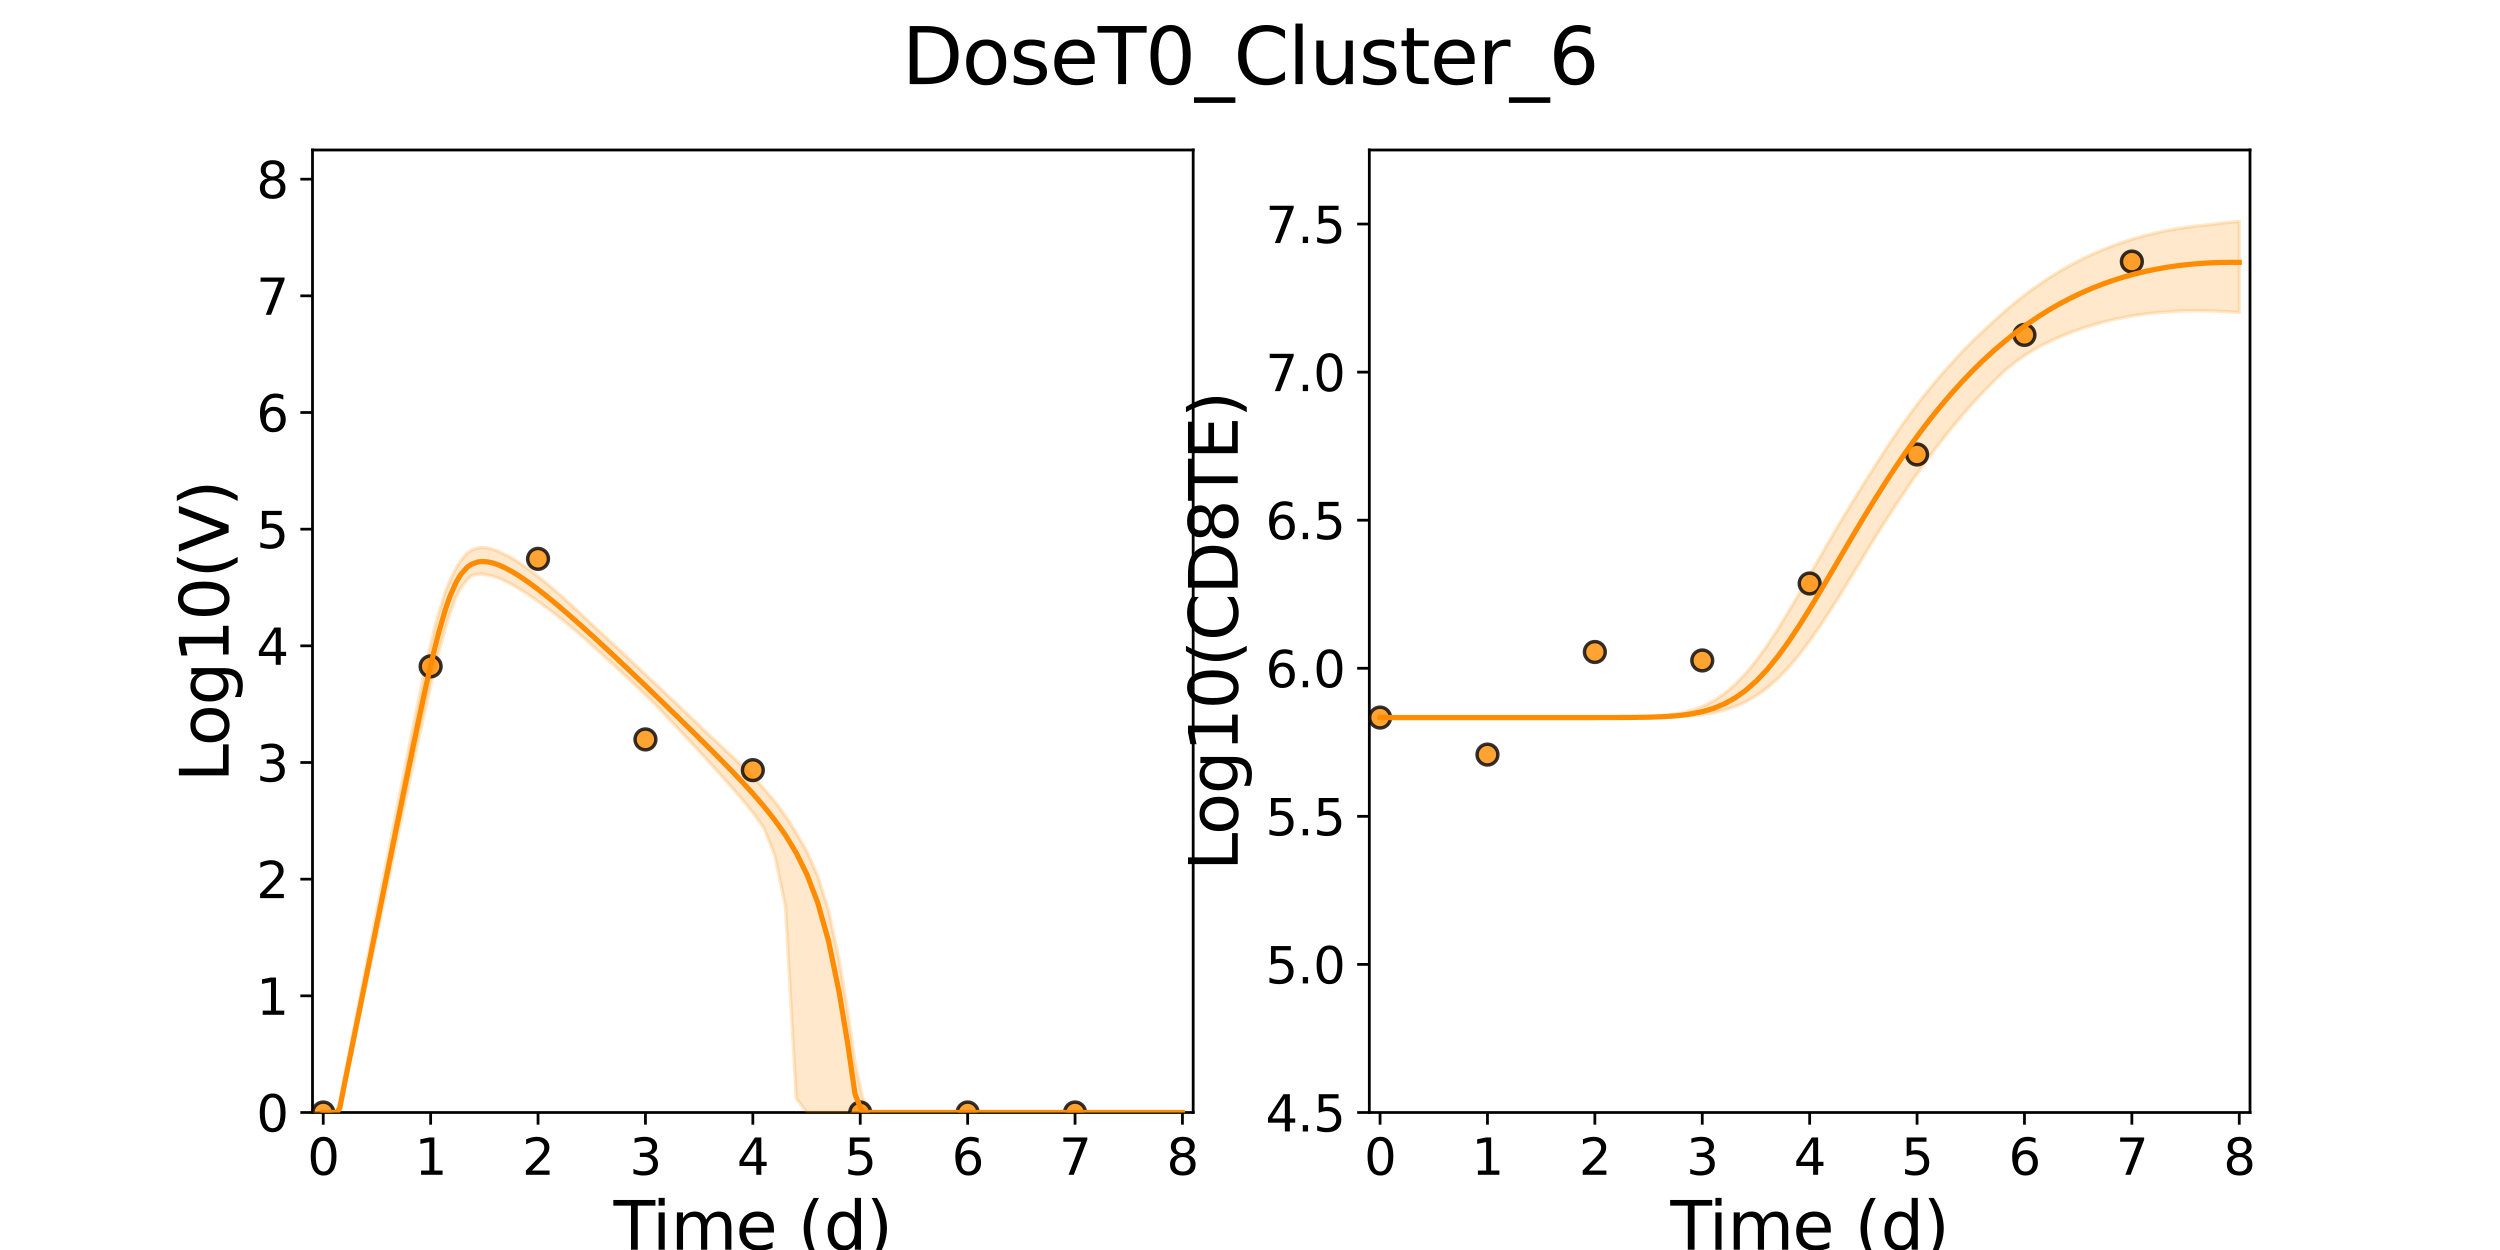 <?xml version="1.0" encoding="utf-8" standalone="no"?>
<!DOCTYPE svg PUBLIC "-//W3C//DTD SVG 1.1//EN"
  "http://www.w3.org/Graphics/SVG/1.1/DTD/svg11.dtd">
<svg xmlns:xlink="http://www.w3.org/1999/xlink" width="720pt" height="360pt" viewBox="0 0 720 360" xmlns="http://www.w3.org/2000/svg" version="1.1">
 <defs>
  <style type="text/css">*{stroke-linejoin: round; stroke-linecap: butt}</style>
 </defs>
 <g id="figure_1">
  <g id="patch_1">
   <path d="M 0 360 
L 720 360 
L 720 0 
L 0 0 
z
" style="fill: #ffffff"/>
  </g>
  <g id="axes_1">
   <g id="patch_2">
    <path d="M 90 320.4 
L 343.636 320.4 
L 343.636 43.2 
L 90 43.2 
z
" style="fill: #ffffff"/>
   </g>
   <g id="matplotlib.axis_1">
    <g id="xtick_1">
     <g id="line2d_1">
      <defs>
       <path id="m43235cb198" d="M 0 0 
L 0 3.5 
" style="stroke: #000000; stroke-width: 0.8"/>
      </defs>
      <g>
       <use xlink:href="#m43235cb198" x="93.093" y="320.4" style="stroke: #000000; stroke-width: 0.8"/>
      </g>
     </g>
     <g id="text_1">
      <!-- 0 -->
      <g transform="translate(88.512 338.342) scale(0.144 -0.144)">
       <defs>
        <path id="DejaVuSans-30" d="M 2034 4250 
Q 1547 4250 1301 3770 
Q 1056 3291 1056 2328 
Q 1056 1369 1301 889 
Q 1547 409 2034 409 
Q 2525 409 2770 889 
Q 3016 1369 3016 2328 
Q 3016 3291 2770 3770 
Q 2525 4250 2034 4250 
z
M 2034 4750 
Q 2819 4750 3233 4129 
Q 3647 3509 3647 2328 
Q 3647 1150 3233 529 
Q 2819 -91 2034 -91 
Q 1250 -91 836 529 
Q 422 1150 422 2328 
Q 422 3509 836 4129 
Q 1250 4750 2034 4750 
z
" transform="scale(0.016)"/>
       </defs>
       <use xlink:href="#DejaVuSans-30"/>
      </g>
     </g>
    </g>
    <g id="xtick_2">
     <g id="line2d_2">
      <g>
       <use xlink:href="#m43235cb198" x="124.024" y="320.4" style="stroke: #000000; stroke-width: 0.8"/>
      </g>
     </g>
     <g id="text_2">
      <!-- 1 -->
      <g transform="translate(119.443 338.342) scale(0.144 -0.144)">
       <defs>
        <path id="DejaVuSans-31" d="M 794 531 
L 1825 531 
L 1825 4091 
L 703 3866 
L 703 4441 
L 1819 4666 
L 2450 4666 
L 2450 531 
L 3481 531 
L 3481 0 
L 794 0 
L 794 531 
z
" transform="scale(0.016)"/>
       </defs>
       <use xlink:href="#DejaVuSans-31"/>
      </g>
     </g>
    </g>
    <g id="xtick_3">
     <g id="line2d_3">
      <g>
       <use xlink:href="#m43235cb198" x="154.956" y="320.4" style="stroke: #000000; stroke-width: 0.8"/>
      </g>
     </g>
     <g id="text_3">
      <!-- 2 -->
      <g transform="translate(150.375 338.342) scale(0.144 -0.144)">
       <defs>
        <path id="DejaVuSans-32" d="M 1228 531 
L 3431 531 
L 3431 0 
L 469 0 
L 469 531 
Q 828 903 1448 1529 
Q 2069 2156 2228 2338 
Q 2531 2678 2651 2914 
Q 2772 3150 2772 3378 
Q 2772 3750 2511 3984 
Q 2250 4219 1831 4219 
Q 1534 4219 1204 4116 
Q 875 4013 500 3803 
L 500 4441 
Q 881 4594 1212 4672 
Q 1544 4750 1819 4750 
Q 2544 4750 2975 4387 
Q 3406 4025 3406 3419 
Q 3406 3131 3298 2873 
Q 3191 2616 2906 2266 
Q 2828 2175 2409 1742 
Q 1991 1309 1228 531 
z
" transform="scale(0.016)"/>
       </defs>
       <use xlink:href="#DejaVuSans-32"/>
      </g>
     </g>
    </g>
    <g id="xtick_4">
     <g id="line2d_4">
      <g>
       <use xlink:href="#m43235cb198" x="185.887" y="320.4" style="stroke: #000000; stroke-width: 0.8"/>
      </g>
     </g>
     <g id="text_4">
      <!-- 3 -->
      <g transform="translate(181.306 338.342) scale(0.144 -0.144)">
       <defs>
        <path id="DejaVuSans-33" d="M 2597 2516 
Q 3050 2419 3304 2112 
Q 3559 1806 3559 1356 
Q 3559 666 3084 287 
Q 2609 -91 1734 -91 
Q 1441 -91 1130 -33 
Q 819 25 488 141 
L 488 750 
Q 750 597 1062 519 
Q 1375 441 1716 441 
Q 2309 441 2620 675 
Q 2931 909 2931 1356 
Q 2931 1769 2642 2001 
Q 2353 2234 1838 2234 
L 1294 2234 
L 1294 2753 
L 1863 2753 
Q 2328 2753 2575 2939 
Q 2822 3125 2822 3475 
Q 2822 3834 2567 4026 
Q 2313 4219 1838 4219 
Q 1578 4219 1281 4162 
Q 984 4106 628 3988 
L 628 4550 
Q 988 4650 1302 4700 
Q 1616 4750 1894 4750 
Q 2613 4750 3031 4423 
Q 3450 4097 3450 3541 
Q 3450 3153 3228 2886 
Q 3006 2619 2597 2516 
z
" transform="scale(0.016)"/>
       </defs>
       <use xlink:href="#DejaVuSans-33"/>
      </g>
     </g>
    </g>
    <g id="xtick_5">
     <g id="line2d_5">
      <g>
       <use xlink:href="#m43235cb198" x="216.818" y="320.4" style="stroke: #000000; stroke-width: 0.8"/>
      </g>
     </g>
     <g id="text_5">
      <!-- 4 -->
      <g transform="translate(212.237 338.342) scale(0.144 -0.144)">
       <defs>
        <path id="DejaVuSans-34" d="M 2419 4116 
L 825 1625 
L 2419 1625 
L 2419 4116 
z
M 2253 4666 
L 3047 4666 
L 3047 1625 
L 3713 1625 
L 3713 1100 
L 3047 1100 
L 3047 0 
L 2419 0 
L 2419 1100 
L 313 1100 
L 313 1709 
L 2253 4666 
z
" transform="scale(0.016)"/>
       </defs>
       <use xlink:href="#DejaVuSans-34"/>
      </g>
     </g>
    </g>
    <g id="xtick_6">
     <g id="line2d_6">
      <g>
       <use xlink:href="#m43235cb198" x="247.749" y="320.4" style="stroke: #000000; stroke-width: 0.8"/>
      </g>
     </g>
     <g id="text_6">
      <!-- 5 -->
      <g transform="translate(243.168 338.342) scale(0.144 -0.144)">
       <defs>
        <path id="DejaVuSans-35" d="M 691 4666 
L 3169 4666 
L 3169 4134 
L 1269 4134 
L 1269 2991 
Q 1406 3038 1543 3061 
Q 1681 3084 1819 3084 
Q 2600 3084 3056 2656 
Q 3513 2228 3513 1497 
Q 3513 744 3044 326 
Q 2575 -91 1722 -91 
Q 1428 -91 1123 -41 
Q 819 9 494 109 
L 494 744 
Q 775 591 1075 516 
Q 1375 441 1709 441 
Q 2250 441 2565 725 
Q 2881 1009 2881 1497 
Q 2881 1984 2565 2268 
Q 2250 2553 1709 2553 
Q 1456 2553 1204 2497 
Q 953 2441 691 2322 
L 691 4666 
z
" transform="scale(0.016)"/>
       </defs>
       <use xlink:href="#DejaVuSans-35"/>
      </g>
     </g>
    </g>
    <g id="xtick_7">
     <g id="line2d_7">
      <g>
       <use xlink:href="#m43235cb198" x="278.681" y="320.4" style="stroke: #000000; stroke-width: 0.8"/>
      </g>
     </g>
     <g id="text_7">
      <!-- 6 -->
      <g transform="translate(274.1 338.342) scale(0.144 -0.144)">
       <defs>
        <path id="DejaVuSans-36" d="M 2113 2584 
Q 1688 2584 1439 2293 
Q 1191 2003 1191 1497 
Q 1191 994 1439 701 
Q 1688 409 2113 409 
Q 2538 409 2786 701 
Q 3034 994 3034 1497 
Q 3034 2003 2786 2293 
Q 2538 2584 2113 2584 
z
M 3366 4563 
L 3366 3988 
Q 3128 4100 2886 4159 
Q 2644 4219 2406 4219 
Q 1781 4219 1451 3797 
Q 1122 3375 1075 2522 
Q 1259 2794 1537 2939 
Q 1816 3084 2150 3084 
Q 2853 3084 3261 2657 
Q 3669 2231 3669 1497 
Q 3669 778 3244 343 
Q 2819 -91 2113 -91 
Q 1303 -91 875 529 
Q 447 1150 447 2328 
Q 447 3434 972 4092 
Q 1497 4750 2381 4750 
Q 2619 4750 2861 4703 
Q 3103 4656 3366 4563 
z
" transform="scale(0.016)"/>
       </defs>
       <use xlink:href="#DejaVuSans-36"/>
      </g>
     </g>
    </g>
    <g id="xtick_8">
     <g id="line2d_8">
      <g>
       <use xlink:href="#m43235cb198" x="309.612" y="320.4" style="stroke: #000000; stroke-width: 0.8"/>
      </g>
     </g>
     <g id="text_8">
      <!-- 7 -->
      <g transform="translate(305.031 338.342) scale(0.144 -0.144)">
       <defs>
        <path id="DejaVuSans-37" d="M 525 4666 
L 3525 4666 
L 3525 4397 
L 1831 0 
L 1172 0 
L 2766 4134 
L 525 4134 
L 525 4666 
z
" transform="scale(0.016)"/>
       </defs>
       <use xlink:href="#DejaVuSans-37"/>
      </g>
     </g>
    </g>
    <g id="xtick_9">
     <g id="line2d_9">
      <g>
       <use xlink:href="#m43235cb198" x="340.543" y="320.4" style="stroke: #000000; stroke-width: 0.8"/>
      </g>
     </g>
     <g id="text_9">
      <!-- 8 -->
      <g transform="translate(335.962 338.342) scale(0.144 -0.144)">
       <defs>
        <path id="DejaVuSans-38" d="M 2034 2216 
Q 1584 2216 1326 1975 
Q 1069 1734 1069 1313 
Q 1069 891 1326 650 
Q 1584 409 2034 409 
Q 2484 409 2743 651 
Q 3003 894 3003 1313 
Q 3003 1734 2745 1975 
Q 2488 2216 2034 2216 
z
M 1403 2484 
Q 997 2584 770 2862 
Q 544 3141 544 3541 
Q 544 4100 942 4425 
Q 1341 4750 2034 4750 
Q 2731 4750 3128 4425 
Q 3525 4100 3525 3541 
Q 3525 3141 3298 2862 
Q 3072 2584 2669 2484 
Q 3125 2378 3379 2068 
Q 3634 1759 3634 1313 
Q 3634 634 3220 271 
Q 2806 -91 2034 -91 
Q 1263 -91 848 271 
Q 434 634 434 1313 
Q 434 1759 690 2068 
Q 947 2378 1403 2484 
z
M 1172 3481 
Q 1172 3119 1398 2916 
Q 1625 2713 2034 2713 
Q 2441 2713 2670 2916 
Q 2900 3119 2900 3481 
Q 2900 3844 2670 4047 
Q 2441 4250 2034 4250 
Q 1625 4250 1398 4047 
Q 1172 3844 1172 3481 
z
" transform="scale(0.016)"/>
       </defs>
       <use xlink:href="#DejaVuSans-38"/>
      </g>
     </g>
    </g>
    <g id="text_10">
     <!-- Time (d) -->
     <g transform="translate(176.693 359.925) scale(0.192 -0.192)">
      <defs>
       <path id="DejaVuSans-54" d="M -19 4666 
L 3928 4666 
L 3928 4134 
L 2272 4134 
L 2272 0 
L 1638 0 
L 1638 4134 
L -19 4134 
L -19 4666 
z
" transform="scale(0.016)"/>
       <path id="DejaVuSans-69" d="M 603 3500 
L 1178 3500 
L 1178 0 
L 603 0 
L 603 3500 
z
M 603 4863 
L 1178 4863 
L 1178 4134 
L 603 4134 
L 603 4863 
z
" transform="scale(0.016)"/>
       <path id="DejaVuSans-6d" d="M 3328 2828 
Q 3544 3216 3844 3400 
Q 4144 3584 4550 3584 
Q 5097 3584 5394 3201 
Q 5691 2819 5691 2113 
L 5691 0 
L 5113 0 
L 5113 2094 
Q 5113 2597 4934 2840 
Q 4756 3084 4391 3084 
Q 3944 3084 3684 2787 
Q 3425 2491 3425 1978 
L 3425 0 
L 2847 0 
L 2847 2094 
Q 2847 2600 2669 2842 
Q 2491 3084 2119 3084 
Q 1678 3084 1418 2786 
Q 1159 2488 1159 1978 
L 1159 0 
L 581 0 
L 581 3500 
L 1159 3500 
L 1159 2956 
Q 1356 3278 1631 3431 
Q 1906 3584 2284 3584 
Q 2666 3584 2933 3390 
Q 3200 3197 3328 2828 
z
" transform="scale(0.016)"/>
       <path id="DejaVuSans-65" d="M 3597 1894 
L 3597 1613 
L 953 1613 
Q 991 1019 1311 708 
Q 1631 397 2203 397 
Q 2534 397 2845 478 
Q 3156 559 3463 722 
L 3463 178 
Q 3153 47 2828 -22 
Q 2503 -91 2169 -91 
Q 1331 -91 842 396 
Q 353 884 353 1716 
Q 353 2575 817 3079 
Q 1281 3584 2069 3584 
Q 2775 3584 3186 3129 
Q 3597 2675 3597 1894 
z
M 3022 2063 
Q 3016 2534 2758 2815 
Q 2500 3097 2075 3097 
Q 1594 3097 1305 2825 
Q 1016 2553 972 2059 
L 3022 2063 
z
" transform="scale(0.016)"/>
       <path id="DejaVuSans-20" transform="scale(0.016)"/>
       <path id="DejaVuSans-28" d="M 1984 4856 
Q 1566 4138 1362 3434 
Q 1159 2731 1159 2009 
Q 1159 1288 1364 580 
Q 1569 -128 1984 -844 
L 1484 -844 
Q 1016 -109 783 600 
Q 550 1309 550 2009 
Q 550 2706 781 3412 
Q 1013 4119 1484 4856 
L 1984 4856 
z
" transform="scale(0.016)"/>
       <path id="DejaVuSans-64" d="M 2906 2969 
L 2906 4863 
L 3481 4863 
L 3481 0 
L 2906 0 
L 2906 525 
Q 2725 213 2448 61 
Q 2172 -91 1784 -91 
Q 1150 -91 751 415 
Q 353 922 353 1747 
Q 353 2572 751 3078 
Q 1150 3584 1784 3584 
Q 2172 3584 2448 3432 
Q 2725 3281 2906 2969 
z
M 947 1747 
Q 947 1113 1208 752 
Q 1469 391 1925 391 
Q 2381 391 2643 752 
Q 2906 1113 2906 1747 
Q 2906 2381 2643 2742 
Q 2381 3103 1925 3103 
Q 1469 3103 1208 2742 
Q 947 2381 947 1747 
z
" transform="scale(0.016)"/>
       <path id="DejaVuSans-29" d="M 513 4856 
L 1013 4856 
Q 1481 4119 1714 3412 
Q 1947 2706 1947 2009 
Q 1947 1309 1714 600 
Q 1481 -109 1013 -844 
L 513 -844 
Q 928 -128 1133 580 
Q 1338 1288 1338 2009 
Q 1338 2731 1133 3434 
Q 928 4138 513 4856 
z
" transform="scale(0.016)"/>
      </defs>
      <use xlink:href="#DejaVuSans-54"/>
      <use xlink:href="#DejaVuSans-69" x="57.959"/>
      <use xlink:href="#DejaVuSans-6d" x="85.742"/>
      <use xlink:href="#DejaVuSans-65" x="183.154"/>
      <use xlink:href="#DejaVuSans-20" x="244.678"/>
      <use xlink:href="#DejaVuSans-28" x="276.465"/>
      <use xlink:href="#DejaVuSans-64" x="315.479"/>
      <use xlink:href="#DejaVuSans-29" x="378.955"/>
     </g>
    </g>
   </g>
   <g id="matplotlib.axis_2">
    <g id="ytick_1">
     <g id="line2d_10">
      <defs>
       <path id="mfee111abd0" d="M 0 0 
L -3.5 0 
" style="stroke: #000000; stroke-width: 0.8"/>
      </defs>
      <g>
       <use xlink:href="#mfee111abd0" x="90" y="320.4" style="stroke: #000000; stroke-width: 0.8"/>
      </g>
     </g>
     <g id="text_11">
      <!-- 0 -->
      <g transform="translate(73.838 325.871) scale(0.144 -0.144)">
       <use xlink:href="#DejaVuSans-30"/>
      </g>
     </g>
    </g>
    <g id="ytick_2">
     <g id="line2d_11">
      <g>
       <use xlink:href="#mfee111abd0" x="90" y="286.8" style="stroke: #000000; stroke-width: 0.8"/>
      </g>
     </g>
     <g id="text_12">
      <!-- 1 -->
      <g transform="translate(73.838 292.271) scale(0.144 -0.144)">
       <use xlink:href="#DejaVuSans-31"/>
      </g>
     </g>
    </g>
    <g id="ytick_3">
     <g id="line2d_12">
      <g>
       <use xlink:href="#mfee111abd0" x="90" y="253.2" style="stroke: #000000; stroke-width: 0.8"/>
      </g>
     </g>
     <g id="text_13">
      <!-- 2 -->
      <g transform="translate(73.838 258.671) scale(0.144 -0.144)">
       <use xlink:href="#DejaVuSans-32"/>
      </g>
     </g>
    </g>
    <g id="ytick_4">
     <g id="line2d_13">
      <g>
       <use xlink:href="#mfee111abd0" x="90" y="219.6" style="stroke: #000000; stroke-width: 0.8"/>
      </g>
     </g>
     <g id="text_14">
      <!-- 3 -->
      <g transform="translate(73.838 225.071) scale(0.144 -0.144)">
       <use xlink:href="#DejaVuSans-33"/>
      </g>
     </g>
    </g>
    <g id="ytick_5">
     <g id="line2d_14">
      <g>
       <use xlink:href="#mfee111abd0" x="90" y="186" style="stroke: #000000; stroke-width: 0.8"/>
      </g>
     </g>
     <g id="text_15">
      <!-- 4 -->
      <g transform="translate(73.838 191.471) scale(0.144 -0.144)">
       <use xlink:href="#DejaVuSans-34"/>
      </g>
     </g>
    </g>
    <g id="ytick_6">
     <g id="line2d_15">
      <g>
       <use xlink:href="#mfee111abd0" x="90" y="152.4" style="stroke: #000000; stroke-width: 0.8"/>
      </g>
     </g>
     <g id="text_16">
      <!-- 5 -->
      <g transform="translate(73.838 157.871) scale(0.144 -0.144)">
       <use xlink:href="#DejaVuSans-35"/>
      </g>
     </g>
    </g>
    <g id="ytick_7">
     <g id="line2d_16">
      <g>
       <use xlink:href="#mfee111abd0" x="90" y="118.8" style="stroke: #000000; stroke-width: 0.8"/>
      </g>
     </g>
     <g id="text_17">
      <!-- 6 -->
      <g transform="translate(73.838 124.271) scale(0.144 -0.144)">
       <use xlink:href="#DejaVuSans-36"/>
      </g>
     </g>
    </g>
    <g id="ytick_8">
     <g id="line2d_17">
      <g>
       <use xlink:href="#mfee111abd0" x="90" y="85.2" style="stroke: #000000; stroke-width: 0.8"/>
      </g>
     </g>
     <g id="text_18">
      <!-- 7 -->
      <g transform="translate(73.838 90.671) scale(0.144 -0.144)">
       <use xlink:href="#DejaVuSans-37"/>
      </g>
     </g>
    </g>
    <g id="ytick_9">
     <g id="line2d_18">
      <g>
       <use xlink:href="#mfee111abd0" x="90" y="51.6" style="stroke: #000000; stroke-width: 0.8"/>
      </g>
     </g>
     <g id="text_19">
      <!-- 8 -->
      <g transform="translate(73.838 57.071) scale(0.144 -0.144)">
       <use xlink:href="#DejaVuSans-38"/>
      </g>
     </g>
    </g>
    <g id="text_20">
     <!-- Log10(V) -->
     <g transform="translate(65.845 225.224) rotate(-90) scale(0.192 -0.192)">
      <defs>
       <path id="DejaVuSans-4c" d="M 628 4666 
L 1259 4666 
L 1259 531 
L 3531 531 
L 3531 0 
L 628 0 
L 628 4666 
z
" transform="scale(0.016)"/>
       <path id="DejaVuSans-6f" d="M 1959 3097 
Q 1497 3097 1228 2736 
Q 959 2375 959 1747 
Q 959 1119 1226 758 
Q 1494 397 1959 397 
Q 2419 397 2687 759 
Q 2956 1122 2956 1747 
Q 2956 2369 2687 2733 
Q 2419 3097 1959 3097 
z
M 1959 3584 
Q 2709 3584 3137 3096 
Q 3566 2609 3566 1747 
Q 3566 888 3137 398 
Q 2709 -91 1959 -91 
Q 1206 -91 779 398 
Q 353 888 353 1747 
Q 353 2609 779 3096 
Q 1206 3584 1959 3584 
z
" transform="scale(0.016)"/>
       <path id="DejaVuSans-67" d="M 2906 1791 
Q 2906 2416 2648 2759 
Q 2391 3103 1925 3103 
Q 1463 3103 1205 2759 
Q 947 2416 947 1791 
Q 947 1169 1205 825 
Q 1463 481 1925 481 
Q 2391 481 2648 825 
Q 2906 1169 2906 1791 
z
M 3481 434 
Q 3481 -459 3084 -895 
Q 2688 -1331 1869 -1331 
Q 1566 -1331 1297 -1286 
Q 1028 -1241 775 -1147 
L 775 -588 
Q 1028 -725 1275 -790 
Q 1522 -856 1778 -856 
Q 2344 -856 2625 -561 
Q 2906 -266 2906 331 
L 2906 616 
Q 2728 306 2450 153 
Q 2172 0 1784 0 
Q 1141 0 747 490 
Q 353 981 353 1791 
Q 353 2603 747 3093 
Q 1141 3584 1784 3584 
Q 2172 3584 2450 3431 
Q 2728 3278 2906 2969 
L 2906 3500 
L 3481 3500 
L 3481 434 
z
" transform="scale(0.016)"/>
       <path id="DejaVuSans-56" d="M 1831 0 
L 50 4666 
L 709 4666 
L 2188 738 
L 3669 4666 
L 4325 4666 
L 2547 0 
L 1831 0 
z
" transform="scale(0.016)"/>
      </defs>
      <use xlink:href="#DejaVuSans-4c"/>
      <use xlink:href="#DejaVuSans-6f" x="53.963"/>
      <use xlink:href="#DejaVuSans-67" x="115.145"/>
      <use xlink:href="#DejaVuSans-31" x="178.621"/>
      <use xlink:href="#DejaVuSans-30" x="242.244"/>
      <use xlink:href="#DejaVuSans-28" x="305.867"/>
      <use xlink:href="#DejaVuSans-56" x="344.881"/>
      <use xlink:href="#DejaVuSans-29" x="413.289"/>
     </g>
    </g>
   </g>
   <g id="patch_3">
    <path d="M 90 320.4 
L 90 43.2 
" style="fill: none; stroke: #000000; stroke-width: 0.8; stroke-linejoin: miter; stroke-linecap: square"/>
   </g>
   <g id="patch_4">
    <path d="M 343.636 320.4 
L 343.636 43.2 
" style="fill: none; stroke: #000000; stroke-width: 0.8; stroke-linejoin: miter; stroke-linecap: square"/>
   </g>
   <g id="patch_5">
    <path d="M 90 320.4 
L 343.636 320.4 
" style="fill: none; stroke: #000000; stroke-width: 0.8; stroke-linejoin: miter; stroke-linecap: square"/>
   </g>
   <g id="patch_6">
    <path d="M 90 43.2 
L 343.636 43.2 
" style="fill: none; stroke: #000000; stroke-width: 0.8; stroke-linejoin: miter; stroke-linecap: square"/>
   </g>
   <g id="PolyCollection_1">
    <defs>
     <path id="ma40ab4856a" d="M 93.093 -39.6 
L 93.093 -39.6 
L 93.094 -39.6 
L 93.105 -39.6 
L 93.215 -39.6 
L 93.588 -39.6 
L 93.961 -39.6 
L 94.82 -39.6 
L 95.526 -39.6 
L 96.941 -39.6 
L 97.84 -40.431 
L 99.682 -49.191 
L 100.636 -53.7 
L 102.243 -61.283 
L 103.293 -66.208 
L 104.977 -74.142 
L 106.078 -79.309 
L 107.724 -87.049 
L 108.869 -92.427 
L 110.693 -101.015 
L 111.821 -106.312 
L 113.396 -113.696 
L 114.575 -119.214 
L 116.304 -127.301 
L 117.481 -132.789 
L 119.105 -140.301 
L 120.32 -145.887 
L 122.097 -153.917 
L 123.327 -159.389 
L 125.077 -166.819 
L 126.365 -172.073 
L 128.283 -179.07 
L 129.564 -183.354 
L 131.387 -188.059 
L 132.736 -190.719 
L 134.543 -193.059 
L 135.879 -194.223 
L 137.578 -194.609 
L 138.841 -194.633 
L 140.423 -194.434 
L 141.639 -194.146 
L 143.133 -193.658 
L 144.627 -193.036 
L 146.12 -192.322 
L 147.642 -191.511 
L 149.221 -190.594 
L 150.901 -189.547 
L 152.737 -188.334 
L 154.76 -186.93 
L 156.783 -185.456 
L 158.995 -183.804 
L 161.24 -182.066 
L 163.636 -180.147 
L 166.032 -178.14 
L 168.562 -175.934 
L 171.157 -173.6 
L 173.908 -171.098 
L 176.786 -168.445 
L 179.854 -165.591 
L 182.923 -162.709 
L 186.016 -159.783 
L 189.109 -156.71 
L 192.202 -153.439 
L 195.295 -150.148 
L 198.388 -146.837 
L 201.482 -143.5 
L 204.575 -140.129 
L 207.668 -136.708 
L 210.761 -133.212 
L 213.854 -129.6 
L 216.947 -125.81 
L 220.04 -121.478 
L 223.133 -113.639 
L 226.227 -98.811 
L 229.32 -43.648 
L 232.413 -39.6 
L 235.506 -39.6 
L 238.599 -39.6 
L 241.692 -39.6 
L 244.122 -39.6 
L 246.249 -39.6 
L 248.376 -39.6 
L 250.503 -39.6 
L 252.631 -39.6 
L 254.859 -39.6 
L 257.805 -39.6 
L 260.898 -39.6 
L 263.991 -39.6 
L 267.084 -39.6 
L 270.177 -39.6 
L 273.271 -39.6 
L 276.364 -39.6 
L 279.457 -39.6 
L 282.55 -39.6 
L 285.643 -39.6 
L 288.736 -39.6 
L 291.829 -39.6 
L 294.922 -39.6 
L 298.016 -39.6 
L 301.109 -39.6 
L 304.202 -39.6 
L 307.295 -39.6 
L 310.388 -39.6 
L 313.481 -39.6 
L 316.574 -39.6 
L 319.667 -39.6 
L 322.761 -39.6 
L 325.854 -39.6 
L 328.947 -39.6 
L 332.04 -39.6 
L 335.133 -39.6 
L 338.226 -39.6 
L 340.543 -39.6 
L 340.543 -39.6 
L 340.543 -39.6 
L 338.226 -39.6 
L 335.133 -39.6 
L 332.04 -39.6 
L 328.947 -39.6 
L 325.854 -39.6 
L 322.761 -39.6 
L 319.667 -39.6 
L 316.574 -39.6 
L 313.481 -39.6 
L 310.388 -39.6 
L 307.295 -39.6 
L 304.202 -39.6 
L 301.109 -39.6 
L 298.016 -39.6 
L 294.922 -39.6 
L 291.829 -39.6 
L 288.736 -39.6 
L 285.643 -39.6 
L 282.55 -39.6 
L 279.457 -39.6 
L 276.364 -39.6 
L 273.271 -39.6 
L 270.177 -39.6 
L 267.084 -39.6 
L 263.991 -39.6 
L 260.898 -39.6 
L 257.805 -39.6 
L 254.859 -39.6 
L 252.631 -39.6 
L 250.503 -39.706 
L 248.376 -44.053 
L 246.249 -54.094 
L 244.122 -68.983 
L 241.692 -83.42 
L 238.599 -97.925 
L 235.506 -107.734 
L 232.413 -114.74 
L 229.32 -120.151 
L 226.227 -124.976 
L 223.133 -129.191 
L 220.04 -132.846 
L 216.947 -136.164 
L 213.854 -139.27 
L 210.761 -142.241 
L 207.668 -145.124 
L 204.575 -147.972 
L 201.482 -150.988 
L 198.388 -153.962 
L 195.295 -156.907 
L 192.202 -159.83 
L 189.109 -162.735 
L 186.016 -165.622 
L 182.923 -168.554 
L 179.854 -171.455 
L 176.786 -174.33 
L 173.908 -176.997 
L 171.157 -179.516 
L 168.562 -181.963 
L 166.032 -184.356 
L 163.636 -186.573 
L 161.24 -188.73 
L 158.995 -190.687 
L 156.783 -192.54 
L 154.76 -194.16 
L 152.737 -195.689 
L 150.901 -197.012 
L 149.221 -198.149 
L 147.642 -199.126 
L 146.12 -199.967 
L 144.627 -200.69 
L 143.133 -201.375 
L 141.639 -201.907 
L 140.423 -202.184 
L 138.841 -202.331 
L 137.578 -202.21 
L 135.879 -201.625 
L 134.543 -200.714 
L 132.736 -198.59 
L 131.387 -196.468 
L 129.564 -192.793 
L 128.283 -189.631 
L 126.365 -183.512 
L 125.077 -178.786 
L 123.327 -171.397 
L 122.097 -165.867 
L 120.32 -157.387 
L 119.105 -151.446 
L 117.481 -143.337 
L 116.304 -137.41 
L 114.575 -128.613 
L 113.396 -122.605 
L 111.821 -114.552 
L 110.693 -108.789 
L 108.869 -99.414 
L 107.724 -93.544 
L 106.078 -85.094 
L 104.977 -79.459 
L 103.293 -70.797 
L 102.243 -65.425 
L 100.636 -57.19 
L 99.682 -52.404 
L 97.84 -42.942 
L 96.941 -39.851 
L 95.526 -39.6 
L 94.82 -39.6 
L 93.961 -39.6 
L 93.588 -39.6 
L 93.215 -39.6 
L 93.105 -39.6 
L 93.094 -39.6 
L 93.093 -39.6 
z
" style="stroke: #ff8c00; stroke-opacity: 0.2"/>
    </defs>
    <g clip-path="url(#pb952a77c87)">
     <use xlink:href="#ma40ab4856a" x="0" y="360" style="fill: #ff8c00; fill-opacity: 0.2; stroke: #ff8c00; stroke-opacity: 0.2"/>
    </g>
   </g>
   <g id="PathCollection_1">
    <defs>
     <path id="m93fcb236ef" d="M 0 3 
C 0.796 3 1.559 2.684 2.121 2.121 
C 2.684 1.559 3 0.796 3 0 
C 3 -0.796 2.684 -1.559 2.121 -2.121 
C 1.559 -2.684 0.796 -3 0 -3 
C -0.796 -3 -1.559 -2.684 -2.121 -2.121 
C -2.684 -1.559 -3 -0.796 -3 0 
C -3 0.796 -2.684 1.559 -2.121 2.121 
C -1.559 2.684 -0.796 3 0 3 
z
" style="stroke: #000000; stroke-opacity: 0.8"/>
    </defs>
    <g clip-path="url(#pb952a77c87)">
     <use xlink:href="#m93fcb236ef" x="93.093" y="320.4" style="fill: #ff8c00; fill-opacity: 0.8; stroke: #000000; stroke-opacity: 0.8"/>
     <use xlink:href="#m93fcb236ef" x="124.024" y="191.916" style="fill: #ff8c00; fill-opacity: 0.8; stroke: #000000; stroke-opacity: 0.8"/>
     <use xlink:href="#m93fcb236ef" x="154.956" y="160.952" style="fill: #ff8c00; fill-opacity: 0.8; stroke: #000000; stroke-opacity: 0.8"/>
     <use xlink:href="#m93fcb236ef" x="185.887" y="212.953" style="fill: #ff8c00; fill-opacity: 0.8; stroke: #000000; stroke-opacity: 0.8"/>
     <use xlink:href="#m93fcb236ef" x="216.818" y="221.801" style="fill: #ff8c00; fill-opacity: 0.8; stroke: #000000; stroke-opacity: 0.8"/>
     <use xlink:href="#m93fcb236ef" x="247.749" y="320.4" style="fill: #ff8c00; fill-opacity: 0.8; stroke: #000000; stroke-opacity: 0.8"/>
     <use xlink:href="#m93fcb236ef" x="278.681" y="320.4" style="fill: #ff8c00; fill-opacity: 0.8; stroke: #000000; stroke-opacity: 0.8"/>
     <use xlink:href="#m93fcb236ef" x="309.612" y="320.4" style="fill: #ff8c00; fill-opacity: 0.8; stroke: #000000; stroke-opacity: 0.8"/>
    </g>
   </g>
   <g id="line2d_19">
    <path d="M 93.093 320.4 
L 93.094 320.4 
L 93.105 320.4 
L 93.215 320.4 
L 93.588 320.4 
L 93.961 320.4 
L 94.82 320.4 
L 95.526 320.4 
L 96.941 320.4 
L 97.84 319.197 
L 99.682 309.877 
L 100.636 305.171 
L 102.243 297.214 
L 103.293 292.058 
L 104.977 283.725 
L 106.078 278.317 
L 107.724 270.185 
L 108.869 264.558 
L 110.693 255.528 
L 111.821 249.998 
L 113.396 242.241 
L 114.575 236.473 
L 116.304 227.98 
L 117.481 222.267 
L 119.105 214.405 
L 120.32 208.62 
L 122.097 200.287 
L 123.327 194.737 
L 125.077 187.227 
L 126.365 182.135 
L 128.283 175.487 
L 129.564 171.777 
L 131.387 167.639 
L 132.736 165.398 
L 134.543 163.37 
L 135.879 162.456 
L 137.578 161.845 
L 138.841 161.703 
L 140.423 161.809 
L 141.639 162.062 
L 143.133 162.533 
L 144.627 163.149 
L 146.12 163.881 
L 147.642 164.726 
L 149.221 165.69 
L 150.901 166.799 
L 152.737 168.091 
L 154.76 169.596 
L 156.783 171.172 
L 158.995 172.962 
L 161.24 174.838 
L 163.636 176.896 
L 166.032 179.002 
L 168.562 181.267 
L 171.157 183.628 
L 173.908 186.166 
L 176.786 188.852 
L 179.854 191.746 
L 182.923 194.664 
L 186.016 197.627 
L 189.109 200.607 
L 192.202 203.603 
L 195.295 206.615 
L 198.388 209.643 
L 201.482 212.691 
L 204.575 215.765 
L 207.668 218.879 
L 210.761 222.05 
L 213.854 225.308 
L 216.947 228.697 
L 220.04 232.286 
L 223.133 236.18 
L 226.227 240.543 
L 229.32 245.636 
L 232.413 251.888 
L 235.506 259.99 
L 238.599 270.945 
L 241.692 285.821 
L 244.122 300.443 
L 246.249 315.118 
L 248.376 320.4 
L 250.503 320.4 
L 252.631 320.4 
L 254.859 320.4 
L 257.805 320.4 
L 260.898 320.4 
L 263.991 320.4 
L 267.084 320.4 
L 270.177 320.4 
L 273.271 320.4 
L 276.364 320.4 
L 279.457 320.4 
L 282.55 320.4 
L 285.643 320.4 
L 288.736 320.4 
L 291.829 320.4 
L 294.922 320.4 
L 298.016 320.4 
L 301.109 320.4 
L 304.202 320.4 
L 307.295 320.4 
L 310.388 320.4 
L 313.481 320.4 
L 316.574 320.4 
L 319.667 320.4 
L 322.761 320.4 
L 325.854 320.4 
L 328.947 320.4 
L 332.04 320.4 
L 335.133 320.4 
L 338.226 320.4 
L 340.543 320.4 
" clip-path="url(#pb952a77c87)" style="fill: none; stroke: #ff8c00; stroke-width: 1.5; stroke-linecap: square"/>
   </g>
  </g>
  <g id="axes_2">
   <g id="patch_7">
    <path d="M 394.364 320.4 
L 648 320.4 
L 648 43.2 
L 394.364 43.2 
z
" style="fill: #ffffff"/>
   </g>
   <g id="matplotlib.axis_3">
    <g id="xtick_10">
     <g id="line2d_20">
      <g>
       <use xlink:href="#m43235cb198" x="397.457" y="320.4" style="stroke: #000000; stroke-width: 0.8"/>
      </g>
     </g>
     <g id="text_21">
      <!-- 0 -->
      <g transform="translate(392.876 338.342) scale(0.144 -0.144)">
       <use xlink:href="#DejaVuSans-30"/>
      </g>
     </g>
    </g>
    <g id="xtick_11">
     <g id="line2d_21">
      <g>
       <use xlink:href="#m43235cb198" x="428.388" y="320.4" style="stroke: #000000; stroke-width: 0.8"/>
      </g>
     </g>
     <g id="text_22">
      <!-- 1 -->
      <g transform="translate(423.807 338.342) scale(0.144 -0.144)">
       <use xlink:href="#DejaVuSans-31"/>
      </g>
     </g>
    </g>
    <g id="xtick_12">
     <g id="line2d_22">
      <g>
       <use xlink:href="#m43235cb198" x="459.319" y="320.4" style="stroke: #000000; stroke-width: 0.8"/>
      </g>
     </g>
     <g id="text_23">
      <!-- 2 -->
      <g transform="translate(454.738 338.342) scale(0.144 -0.144)">
       <use xlink:href="#DejaVuSans-32"/>
      </g>
     </g>
    </g>
    <g id="xtick_13">
     <g id="line2d_23">
      <g>
       <use xlink:href="#m43235cb198" x="490.251" y="320.4" style="stroke: #000000; stroke-width: 0.8"/>
      </g>
     </g>
     <g id="text_24">
      <!-- 3 -->
      <g transform="translate(485.67 338.342) scale(0.144 -0.144)">
       <use xlink:href="#DejaVuSans-33"/>
      </g>
     </g>
    </g>
    <g id="xtick_14">
     <g id="line2d_24">
      <g>
       <use xlink:href="#m43235cb198" x="521.182" y="320.4" style="stroke: #000000; stroke-width: 0.8"/>
      </g>
     </g>
     <g id="text_25">
      <!-- 4 -->
      <g transform="translate(516.601 338.342) scale(0.144 -0.144)">
       <use xlink:href="#DejaVuSans-34"/>
      </g>
     </g>
    </g>
    <g id="xtick_15">
     <g id="line2d_25">
      <g>
       <use xlink:href="#m43235cb198" x="552.113" y="320.4" style="stroke: #000000; stroke-width: 0.8"/>
      </g>
     </g>
     <g id="text_26">
      <!-- 5 -->
      <g transform="translate(547.532 338.342) scale(0.144 -0.144)">
       <use xlink:href="#DejaVuSans-35"/>
      </g>
     </g>
    </g>
    <g id="xtick_16">
     <g id="line2d_26">
      <g>
       <use xlink:href="#m43235cb198" x="583.044" y="320.4" style="stroke: #000000; stroke-width: 0.8"/>
      </g>
     </g>
     <g id="text_27">
      <!-- 6 -->
      <g transform="translate(578.463 338.342) scale(0.144 -0.144)">
       <use xlink:href="#DejaVuSans-36"/>
      </g>
     </g>
    </g>
    <g id="xtick_17">
     <g id="line2d_27">
      <g>
       <use xlink:href="#m43235cb198" x="613.976" y="320.4" style="stroke: #000000; stroke-width: 0.8"/>
      </g>
     </g>
     <g id="text_28">
      <!-- 7 -->
      <g transform="translate(609.395 338.342) scale(0.144 -0.144)">
       <use xlink:href="#DejaVuSans-37"/>
      </g>
     </g>
    </g>
    <g id="xtick_18">
     <g id="line2d_28">
      <g>
       <use xlink:href="#m43235cb198" x="644.907" y="320.4" style="stroke: #000000; stroke-width: 0.8"/>
      </g>
     </g>
     <g id="text_29">
      <!-- 8 -->
      <g transform="translate(640.326 338.342) scale(0.144 -0.144)">
       <use xlink:href="#DejaVuSans-38"/>
      </g>
     </g>
    </g>
    <g id="text_30">
     <!-- Time (d) -->
     <g transform="translate(481.057 359.925) scale(0.192 -0.192)">
      <use xlink:href="#DejaVuSans-54"/>
      <use xlink:href="#DejaVuSans-69" x="57.959"/>
      <use xlink:href="#DejaVuSans-6d" x="85.742"/>
      <use xlink:href="#DejaVuSans-65" x="183.154"/>
      <use xlink:href="#DejaVuSans-20" x="244.678"/>
      <use xlink:href="#DejaVuSans-28" x="276.465"/>
      <use xlink:href="#DejaVuSans-64" x="315.479"/>
      <use xlink:href="#DejaVuSans-29" x="378.955"/>
     </g>
    </g>
   </g>
   <g id="matplotlib.axis_4">
    <g id="ytick_10">
     <g id="line2d_29">
      <g>
       <use xlink:href="#mfee111abd0" x="394.364" y="320.4" style="stroke: #000000; stroke-width: 0.8"/>
      </g>
     </g>
     <g id="text_31">
      <!-- 4.5 -->
      <g transform="translate(364.463 325.871) scale(0.144 -0.144)">
       <defs>
        <path id="DejaVuSans-2e" d="M 684 794 
L 1344 794 
L 1344 0 
L 684 0 
L 684 794 
z
" transform="scale(0.016)"/>
       </defs>
       <use xlink:href="#DejaVuSans-34"/>
       <use xlink:href="#DejaVuSans-2e" x="63.623"/>
       <use xlink:href="#DejaVuSans-35" x="95.41"/>
      </g>
     </g>
    </g>
    <g id="ytick_11">
     <g id="line2d_30">
      <g>
       <use xlink:href="#mfee111abd0" x="394.364" y="277.754" style="stroke: #000000; stroke-width: 0.8"/>
      </g>
     </g>
     <g id="text_32">
      <!-- 5.0 -->
      <g transform="translate(364.463 283.225) scale(0.144 -0.144)">
       <use xlink:href="#DejaVuSans-35"/>
       <use xlink:href="#DejaVuSans-2e" x="63.623"/>
       <use xlink:href="#DejaVuSans-30" x="95.41"/>
      </g>
     </g>
    </g>
    <g id="ytick_12">
     <g id="line2d_31">
      <g>
       <use xlink:href="#mfee111abd0" x="394.364" y="235.108" style="stroke: #000000; stroke-width: 0.8"/>
      </g>
     </g>
     <g id="text_33">
      <!-- 5.5 -->
      <g transform="translate(364.463 240.579) scale(0.144 -0.144)">
       <use xlink:href="#DejaVuSans-35"/>
       <use xlink:href="#DejaVuSans-2e" x="63.623"/>
       <use xlink:href="#DejaVuSans-35" x="95.41"/>
      </g>
     </g>
    </g>
    <g id="ytick_13">
     <g id="line2d_32">
      <g>
       <use xlink:href="#mfee111abd0" x="394.364" y="192.462" style="stroke: #000000; stroke-width: 0.8"/>
      </g>
     </g>
     <g id="text_34">
      <!-- 6.0 -->
      <g transform="translate(364.463 197.932) scale(0.144 -0.144)">
       <use xlink:href="#DejaVuSans-36"/>
       <use xlink:href="#DejaVuSans-2e" x="63.623"/>
       <use xlink:href="#DejaVuSans-30" x="95.41"/>
      </g>
     </g>
    </g>
    <g id="ytick_14">
     <g id="line2d_33">
      <g>
       <use xlink:href="#mfee111abd0" x="394.364" y="149.815" style="stroke: #000000; stroke-width: 0.8"/>
      </g>
     </g>
     <g id="text_35">
      <!-- 6.5 -->
      <g transform="translate(364.463 155.286) scale(0.144 -0.144)">
       <use xlink:href="#DejaVuSans-36"/>
       <use xlink:href="#DejaVuSans-2e" x="63.623"/>
       <use xlink:href="#DejaVuSans-35" x="95.41"/>
      </g>
     </g>
    </g>
    <g id="ytick_15">
     <g id="line2d_34">
      <g>
       <use xlink:href="#mfee111abd0" x="394.364" y="107.169" style="stroke: #000000; stroke-width: 0.8"/>
      </g>
     </g>
     <g id="text_36">
      <!-- 7.0 -->
      <g transform="translate(364.463 112.64) scale(0.144 -0.144)">
       <use xlink:href="#DejaVuSans-37"/>
       <use xlink:href="#DejaVuSans-2e" x="63.623"/>
       <use xlink:href="#DejaVuSans-30" x="95.41"/>
      </g>
     </g>
    </g>
    <g id="ytick_16">
     <g id="line2d_35">
      <g>
       <use xlink:href="#mfee111abd0" x="394.364" y="64.523" style="stroke: #000000; stroke-width: 0.8"/>
      </g>
     </g>
     <g id="text_37">
      <!-- 7.5 -->
      <g transform="translate(364.463 69.994) scale(0.144 -0.144)">
       <use xlink:href="#DejaVuSans-37"/>
       <use xlink:href="#DejaVuSans-2e" x="63.623"/>
       <use xlink:href="#DejaVuSans-35" x="95.41"/>
      </g>
     </g>
    </g>
    <g id="text_38">
     <!-- Log10(CD8TE) -->
     <g transform="translate(356.47 250.79) rotate(-90) scale(0.192 -0.192)">
      <defs>
       <path id="DejaVuSans-43" d="M 4122 4306 
L 4122 3641 
Q 3803 3938 3442 4084 
Q 3081 4231 2675 4231 
Q 1875 4231 1450 3742 
Q 1025 3253 1025 2328 
Q 1025 1406 1450 917 
Q 1875 428 2675 428 
Q 3081 428 3442 575 
Q 3803 722 4122 1019 
L 4122 359 
Q 3791 134 3420 21 
Q 3050 -91 2638 -91 
Q 1578 -91 968 557 
Q 359 1206 359 2328 
Q 359 3453 968 4101 
Q 1578 4750 2638 4750 
Q 3056 4750 3426 4639 
Q 3797 4528 4122 4306 
z
" transform="scale(0.016)"/>
       <path id="DejaVuSans-44" d="M 1259 4147 
L 1259 519 
L 2022 519 
Q 2988 519 3436 956 
Q 3884 1394 3884 2338 
Q 3884 3275 3436 3711 
Q 2988 4147 2022 4147 
L 1259 4147 
z
M 628 4666 
L 1925 4666 
Q 3281 4666 3915 4102 
Q 4550 3538 4550 2338 
Q 4550 1131 3912 565 
Q 3275 0 1925 0 
L 628 0 
L 628 4666 
z
" transform="scale(0.016)"/>
       <path id="DejaVuSans-45" d="M 628 4666 
L 3578 4666 
L 3578 4134 
L 1259 4134 
L 1259 2753 
L 3481 2753 
L 3481 2222 
L 1259 2222 
L 1259 531 
L 3634 531 
L 3634 0 
L 628 0 
L 628 4666 
z
" transform="scale(0.016)"/>
      </defs>
      <use xlink:href="#DejaVuSans-4c"/>
      <use xlink:href="#DejaVuSans-6f" x="53.963"/>
      <use xlink:href="#DejaVuSans-67" x="115.145"/>
      <use xlink:href="#DejaVuSans-31" x="178.621"/>
      <use xlink:href="#DejaVuSans-30" x="242.244"/>
      <use xlink:href="#DejaVuSans-28" x="305.867"/>
      <use xlink:href="#DejaVuSans-43" x="344.881"/>
      <use xlink:href="#DejaVuSans-44" x="414.705"/>
      <use xlink:href="#DejaVuSans-38" x="491.707"/>
      <use xlink:href="#DejaVuSans-54" x="555.33"/>
      <use xlink:href="#DejaVuSans-45" x="616.414"/>
      <use xlink:href="#DejaVuSans-29" x="679.598"/>
     </g>
    </g>
   </g>
   <g id="patch_8">
    <path d="M 394.364 320.4 
L 394.364 43.2 
" style="fill: none; stroke: #000000; stroke-width: 0.8; stroke-linejoin: miter; stroke-linecap: square"/>
   </g>
   <g id="patch_9">
    <path d="M 648 320.4 
L 648 43.2 
" style="fill: none; stroke: #000000; stroke-width: 0.8; stroke-linejoin: miter; stroke-linecap: square"/>
   </g>
   <g id="patch_10">
    <path d="M 394.364 320.4 
L 648 320.4 
" style="fill: none; stroke: #000000; stroke-width: 0.8; stroke-linejoin: miter; stroke-linecap: square"/>
   </g>
   <g id="patch_11">
    <path d="M 394.364 43.2 
L 648 43.2 
" style="fill: none; stroke: #000000; stroke-width: 0.8; stroke-linejoin: miter; stroke-linecap: square"/>
   </g>
   <g id="PolyCollection_2">
    <defs>
     <path id="m6d9af5c361" d="M 397.457 -153.34 
L 397.457 -153.34 
L 397.458 -153.34 
L 397.469 -153.34 
L 397.579 -153.34 
L 397.952 -153.34 
L 398.324 -153.34 
L 399.184 -153.34 
L 399.89 -153.34 
L 401.305 -153.34 
L 402.204 -153.34 
L 404.045 -153.34 
L 405 -153.34 
L 406.607 -153.34 
L 407.656 -153.34 
L 409.341 -153.34 
L 410.442 -153.34 
L 412.087 -153.34 
L 413.233 -153.34 
L 415.057 -153.34 
L 416.184 -153.34 
L 417.759 -153.34 
L 418.938 -153.34 
L 420.668 -153.34 
L 421.844 -153.34 
L 423.468 -153.34 
L 424.683 -153.34 
L 426.461 -153.34 
L 427.691 -153.34 
L 429.441 -153.34 
L 430.729 -153.34 
L 432.647 -153.34 
L 433.928 -153.34 
L 435.751 -153.34 
L 437.099 -153.34 
L 438.906 -153.34 
L 440.242 -153.34 
L 441.942 -153.34 
L 443.205 -153.34 
L 444.787 -153.34 
L 446.003 -153.34 
L 447.496 -153.34 
L 448.99 -153.34 
L 450.484 -153.34 
L 452.006 -153.34 
L 453.584 -153.34 
L 455.265 -153.34 
L 457.101 -153.341 
L 459.124 -153.341 
L 461.147 -153.342 
L 463.359 -153.343 
L 465.603 -153.346 
L 468 -153.351 
L 470.396 -153.36 
L 472.926 -153.376 
L 475.521 -153.403 
L 478.272 -153.45 
L 481.149 -153.531 
L 484.218 -153.672 
L 487.286 -153.894 
L 490.38 -154.237 
L 493.473 -154.746 
L 496.566 -155.476 
L 499.659 -156.49 
L 502.752 -157.852 
L 505.845 -159.624 
L 508.938 -161.854 
L 512.031 -164.572 
L 515.125 -167.783 
L 518.218 -171.463 
L 521.311 -175.567 
L 524.404 -180.026 
L 527.497 -184.763 
L 530.59 -189.697 
L 533.683 -194.75 
L 536.777 -199.853 
L 539.87 -204.943 
L 542.963 -209.847 
L 546.056 -214.617 
L 548.485 -218.266 
L 550.612 -221.382 
L 552.74 -224.42 
L 554.867 -227.377 
L 556.994 -230.247 
L 559.222 -233.153 
L 562.169 -236.851 
L 565.262 -240.552 
L 568.355 -244.062 
L 571.448 -247.384 
L 574.541 -250.52 
L 577.634 -253.473 
L 580.727 -255.935 
L 583.82 -258.085 
L 586.914 -259.969 
L 590.007 -261.514 
L 593.1 -262.913 
L 596.193 -264.172 
L 599.286 -265.297 
L 602.379 -266.295 
L 605.472 -267.172 
L 608.565 -267.934 
L 611.659 -268.585 
L 614.752 -269.133 
L 617.845 -269.581 
L 620.938 -269.935 
L 624.031 -270.2 
L 627.124 -270.381 
L 630.217 -270.483 
L 633.31 -270.508 
L 636.404 -270.463 
L 639.497 -270.351 
L 642.59 -270.175 
L 644.907 -270.011 
L 644.907 -296.21 
L 644.907 -296.21 
L 642.59 -296.018 
L 639.497 -295.705 
L 636.404 -295.31 
L 633.31 -294.984 
L 630.217 -294.609 
L 627.124 -294.145 
L 624.031 -293.587 
L 620.938 -292.932 
L 617.845 -292.174 
L 614.752 -291.31 
L 611.659 -290.332 
L 608.565 -289.238 
L 605.472 -288.021 
L 602.379 -286.675 
L 599.286 -285.196 
L 596.193 -283.576 
L 593.1 -281.81 
L 590.007 -279.892 
L 586.914 -277.815 
L 583.82 -275.573 
L 580.727 -273.158 
L 577.634 -270.564 
L 574.541 -267.784 
L 571.448 -264.93 
L 568.355 -262.005 
L 565.262 -258.871 
L 562.169 -255.522 
L 559.222 -252.216 
L 556.994 -249.595 
L 554.867 -246.999 
L 552.74 -244.317 
L 550.612 -241.492 
L 548.485 -238.567 
L 546.056 -235.088 
L 542.963 -230.448 
L 539.87 -225.581 
L 536.777 -220.717 
L 533.683 -215.709 
L 530.59 -210.611 
L 527.497 -205.356 
L 524.404 -199.991 
L 521.311 -194.575 
L 518.218 -189.184 
L 515.125 -183.909 
L 512.031 -178.853 
L 508.938 -174.124 
L 505.845 -169.825 
L 502.752 -166.041 
L 499.659 -162.826 
L 496.566 -160.196 
L 493.473 -158.129 
L 490.38 -156.569 
L 487.286 -155.439 
L 484.218 -154.648 
L 481.149 -154.141 
L 478.272 -153.81 
L 475.521 -153.624 
L 472.926 -153.504 
L 470.396 -153.436 
L 468 -153.395 
L 465.603 -153.37 
L 463.359 -153.358 
L 461.147 -153.35 
L 459.124 -153.345 
L 457.101 -153.343 
L 455.265 -153.342 
L 453.584 -153.341 
L 452.006 -153.341 
L 450.484 -153.34 
L 448.99 -153.34 
L 447.496 -153.34 
L 446.003 -153.34 
L 444.787 -153.34 
L 443.205 -153.34 
L 441.942 -153.34 
L 440.242 -153.34 
L 438.906 -153.34 
L 437.099 -153.34 
L 435.751 -153.34 
L 433.928 -153.34 
L 432.647 -153.34 
L 430.729 -153.34 
L 429.441 -153.34 
L 427.691 -153.34 
L 426.461 -153.34 
L 424.683 -153.34 
L 423.468 -153.34 
L 421.844 -153.34 
L 420.668 -153.34 
L 418.938 -153.34 
L 417.759 -153.34 
L 416.184 -153.34 
L 415.057 -153.34 
L 413.233 -153.34 
L 412.087 -153.34 
L 410.442 -153.34 
L 409.341 -153.34 
L 407.656 -153.34 
L 406.607 -153.34 
L 405 -153.34 
L 404.045 -153.34 
L 402.204 -153.34 
L 401.305 -153.34 
L 399.89 -153.34 
L 399.184 -153.34 
L 398.324 -153.34 
L 397.952 -153.34 
L 397.579 -153.34 
L 397.469 -153.34 
L 397.458 -153.34 
L 397.457 -153.34 
z
" style="stroke: #ff8c00; stroke-opacity: 0.2"/>
    </defs>
    <g clip-path="url(#p1b00113d93)">
     <use xlink:href="#m6d9af5c361" x="0" y="360" style="fill: #ff8c00; fill-opacity: 0.2; stroke: #ff8c00; stroke-opacity: 0.2"/>
    </g>
   </g>
   <g id="PathCollection_2">
    <g clip-path="url(#p1b00113d93)">
     <use xlink:href="#m93fcb236ef" x="397.457" y="206.66" style="fill: #ff8c00; fill-opacity: 0.8; stroke: #000000; stroke-opacity: 0.8"/>
     <use xlink:href="#m93fcb236ef" x="428.388" y="217.326" style="fill: #ff8c00; fill-opacity: 0.8; stroke: #000000; stroke-opacity: 0.8"/>
     <use xlink:href="#m93fcb236ef" x="459.319" y="187.774" style="fill: #ff8c00; fill-opacity: 0.8; stroke: #000000; stroke-opacity: 0.8"/>
     <use xlink:href="#m93fcb236ef" x="490.251" y="190.21" style="fill: #ff8c00; fill-opacity: 0.8; stroke: #000000; stroke-opacity: 0.8"/>
     <use xlink:href="#m93fcb236ef" x="521.182" y="168.048" style="fill: #ff8c00; fill-opacity: 0.8; stroke: #000000; stroke-opacity: 0.8"/>
     <use xlink:href="#m93fcb236ef" x="552.113" y="130.888" style="fill: #ff8c00; fill-opacity: 0.8; stroke: #000000; stroke-opacity: 0.8"/>
     <use xlink:href="#m93fcb236ef" x="583.044" y="96.454" style="fill: #ff8c00; fill-opacity: 0.8; stroke: #000000; stroke-opacity: 0.8"/>
     <use xlink:href="#m93fcb236ef" x="613.976" y="75.334" style="fill: #ff8c00; fill-opacity: 0.8; stroke: #000000; stroke-opacity: 0.8"/>
    </g>
   </g>
   <g id="line2d_36">
    <path d="M 397.457 206.66 
L 397.458 206.66 
L 397.469 206.66 
L 397.579 206.66 
L 397.952 206.66 
L 398.324 206.66 
L 399.184 206.66 
L 399.89 206.66 
L 401.305 206.66 
L 402.204 206.66 
L 404.045 206.66 
L 405 206.66 
L 406.607 206.66 
L 407.656 206.66 
L 409.341 206.66 
L 410.442 206.66 
L 412.087 206.66 
L 413.233 206.66 
L 415.057 206.66 
L 416.184 206.66 
L 417.759 206.66 
L 418.938 206.66 
L 420.668 206.66 
L 421.844 206.66 
L 423.468 206.66 
L 424.683 206.66 
L 426.461 206.66 
L 427.691 206.66 
L 429.441 206.66 
L 430.729 206.66 
L 432.647 206.66 
L 433.928 206.66 
L 435.751 206.66 
L 437.099 206.66 
L 438.906 206.66 
L 440.242 206.66 
L 441.942 206.66 
L 443.205 206.66 
L 444.787 206.66 
L 446.003 206.66 
L 447.496 206.66 
L 448.99 206.66 
L 450.484 206.66 
L 452.006 206.66 
L 453.584 206.66 
L 455.265 206.659 
L 457.101 206.659 
L 459.124 206.658 
L 461.147 206.656 
L 463.359 206.652 
L 465.603 206.646 
L 468 206.635 
L 470.396 206.616 
L 472.926 206.582 
L 475.521 206.526 
L 478.272 206.43 
L 481.149 206.268 
L 484.218 205.993 
L 487.286 205.569 
L 490.38 204.93 
L 493.473 204.011 
L 496.566 202.736 
L 499.659 201.032 
L 502.752 198.834 
L 505.845 196.104 
L 508.938 192.83 
L 512.031 189.034 
L 515.125 184.77 
L 518.218 180.117 
L 521.311 175.166 
L 524.404 170.01 
L 527.497 164.742 
L 530.59 159.439 
L 533.683 154.17 
L 536.777 148.988 
L 539.87 143.936 
L 542.963 139.044 
L 546.056 134.334 
L 548.485 130.774 
L 550.612 127.759 
L 552.74 124.844 
L 554.867 122.03 
L 556.994 119.317 
L 559.222 116.584 
L 562.169 113.138 
L 565.262 109.726 
L 568.355 106.519 
L 571.448 103.512 
L 574.541 100.699 
L 577.634 98.075 
L 580.727 95.631 
L 583.82 93.363 
L 586.914 91.264 
L 590.007 89.327 
L 593.1 87.545 
L 596.193 85.913 
L 599.286 84.424 
L 602.379 83.072 
L 605.472 81.851 
L 608.565 80.756 
L 611.659 79.781 
L 614.752 78.921 
L 617.845 78.171 
L 620.938 77.525 
L 624.031 76.979 
L 627.124 76.529 
L 630.217 76.169 
L 633.31 75.896 
L 636.404 75.705 
L 639.497 75.593 
L 642.59 75.555 
L 644.907 75.573 
" clip-path="url(#p1b00113d93)" style="fill: none; stroke: #ff8c00; stroke-width: 1.5; stroke-linecap: square"/>
   </g>
  </g>
  <g id="text_39">
   <!-- DoseT0_Cluster_6 -->
   <g transform="translate(259.753 24.221) scale(0.224 -0.224)">
    <defs>
     <path id="DejaVuSans-73" d="M 2834 3397 
L 2834 2853 
Q 2591 2978 2328 3040 
Q 2066 3103 1784 3103 
Q 1356 3103 1142 2972 
Q 928 2841 928 2578 
Q 928 2378 1081 2264 
Q 1234 2150 1697 2047 
L 1894 2003 
Q 2506 1872 2764 1633 
Q 3022 1394 3022 966 
Q 3022 478 2636 193 
Q 2250 -91 1575 -91 
Q 1294 -91 989 -36 
Q 684 19 347 128 
L 347 722 
Q 666 556 975 473 
Q 1284 391 1588 391 
Q 1994 391 2212 530 
Q 2431 669 2431 922 
Q 2431 1156 2273 1281 
Q 2116 1406 1581 1522 
L 1381 1569 
Q 847 1681 609 1914 
Q 372 2147 372 2553 
Q 372 3047 722 3315 
Q 1072 3584 1716 3584 
Q 2034 3584 2315 3537 
Q 2597 3491 2834 3397 
z
" transform="scale(0.016)"/>
     <path id="DejaVuSans-5f" d="M 3263 -1063 
L 3263 -1509 
L -63 -1509 
L -63 -1063 
L 3263 -1063 
z
" transform="scale(0.016)"/>
     <path id="DejaVuSans-6c" d="M 603 4863 
L 1178 4863 
L 1178 0 
L 603 0 
L 603 4863 
z
" transform="scale(0.016)"/>
     <path id="DejaVuSans-75" d="M 544 1381 
L 544 3500 
L 1119 3500 
L 1119 1403 
Q 1119 906 1312 657 
Q 1506 409 1894 409 
Q 2359 409 2629 706 
Q 2900 1003 2900 1516 
L 2900 3500 
L 3475 3500 
L 3475 0 
L 2900 0 
L 2900 538 
Q 2691 219 2414 64 
Q 2138 -91 1772 -91 
Q 1169 -91 856 284 
Q 544 659 544 1381 
z
M 1991 3584 
L 1991 3584 
z
" transform="scale(0.016)"/>
     <path id="DejaVuSans-74" d="M 1172 4494 
L 1172 3500 
L 2356 3500 
L 2356 3053 
L 1172 3053 
L 1172 1153 
Q 1172 725 1289 603 
Q 1406 481 1766 481 
L 2356 481 
L 2356 0 
L 1766 0 
Q 1100 0 847 248 
Q 594 497 594 1153 
L 594 3053 
L 172 3053 
L 172 3500 
L 594 3500 
L 594 4494 
L 1172 4494 
z
" transform="scale(0.016)"/>
     <path id="DejaVuSans-72" d="M 2631 2963 
Q 2534 3019 2420 3045 
Q 2306 3072 2169 3072 
Q 1681 3072 1420 2755 
Q 1159 2438 1159 1844 
L 1159 0 
L 581 0 
L 581 3500 
L 1159 3500 
L 1159 2956 
Q 1341 3275 1631 3429 
Q 1922 3584 2338 3584 
Q 2397 3584 2469 3576 
Q 2541 3569 2628 3553 
L 2631 2963 
z
" transform="scale(0.016)"/>
    </defs>
    <use xlink:href="#DejaVuSans-44"/>
    <use xlink:href="#DejaVuSans-6f" x="77.002"/>
    <use xlink:href="#DejaVuSans-73" x="138.184"/>
    <use xlink:href="#DejaVuSans-65" x="190.283"/>
    <use xlink:href="#DejaVuSans-54" x="251.807"/>
    <use xlink:href="#DejaVuSans-30" x="312.891"/>
    <use xlink:href="#DejaVuSans-5f" x="376.514"/>
    <use xlink:href="#DejaVuSans-43" x="426.514"/>
    <use xlink:href="#DejaVuSans-6c" x="496.338"/>
    <use xlink:href="#DejaVuSans-75" x="524.121"/>
    <use xlink:href="#DejaVuSans-73" x="587.5"/>
    <use xlink:href="#DejaVuSans-74" x="639.6"/>
    <use xlink:href="#DejaVuSans-65" x="678.809"/>
    <use xlink:href="#DejaVuSans-72" x="740.332"/>
    <use xlink:href="#DejaVuSans-5f" x="781.445"/>
    <use xlink:href="#DejaVuSans-36" x="831.445"/>
   </g>
  </g>
 </g>
 <defs>
  <clipPath id="pb952a77c87">
   <rect x="90" y="43.2" width="253.636" height="277.2"/>
  </clipPath>
  <clipPath id="p1b00113d93">
   <rect x="394.364" y="43.2" width="253.636" height="277.2"/>
  </clipPath>
 </defs>
</svg>
